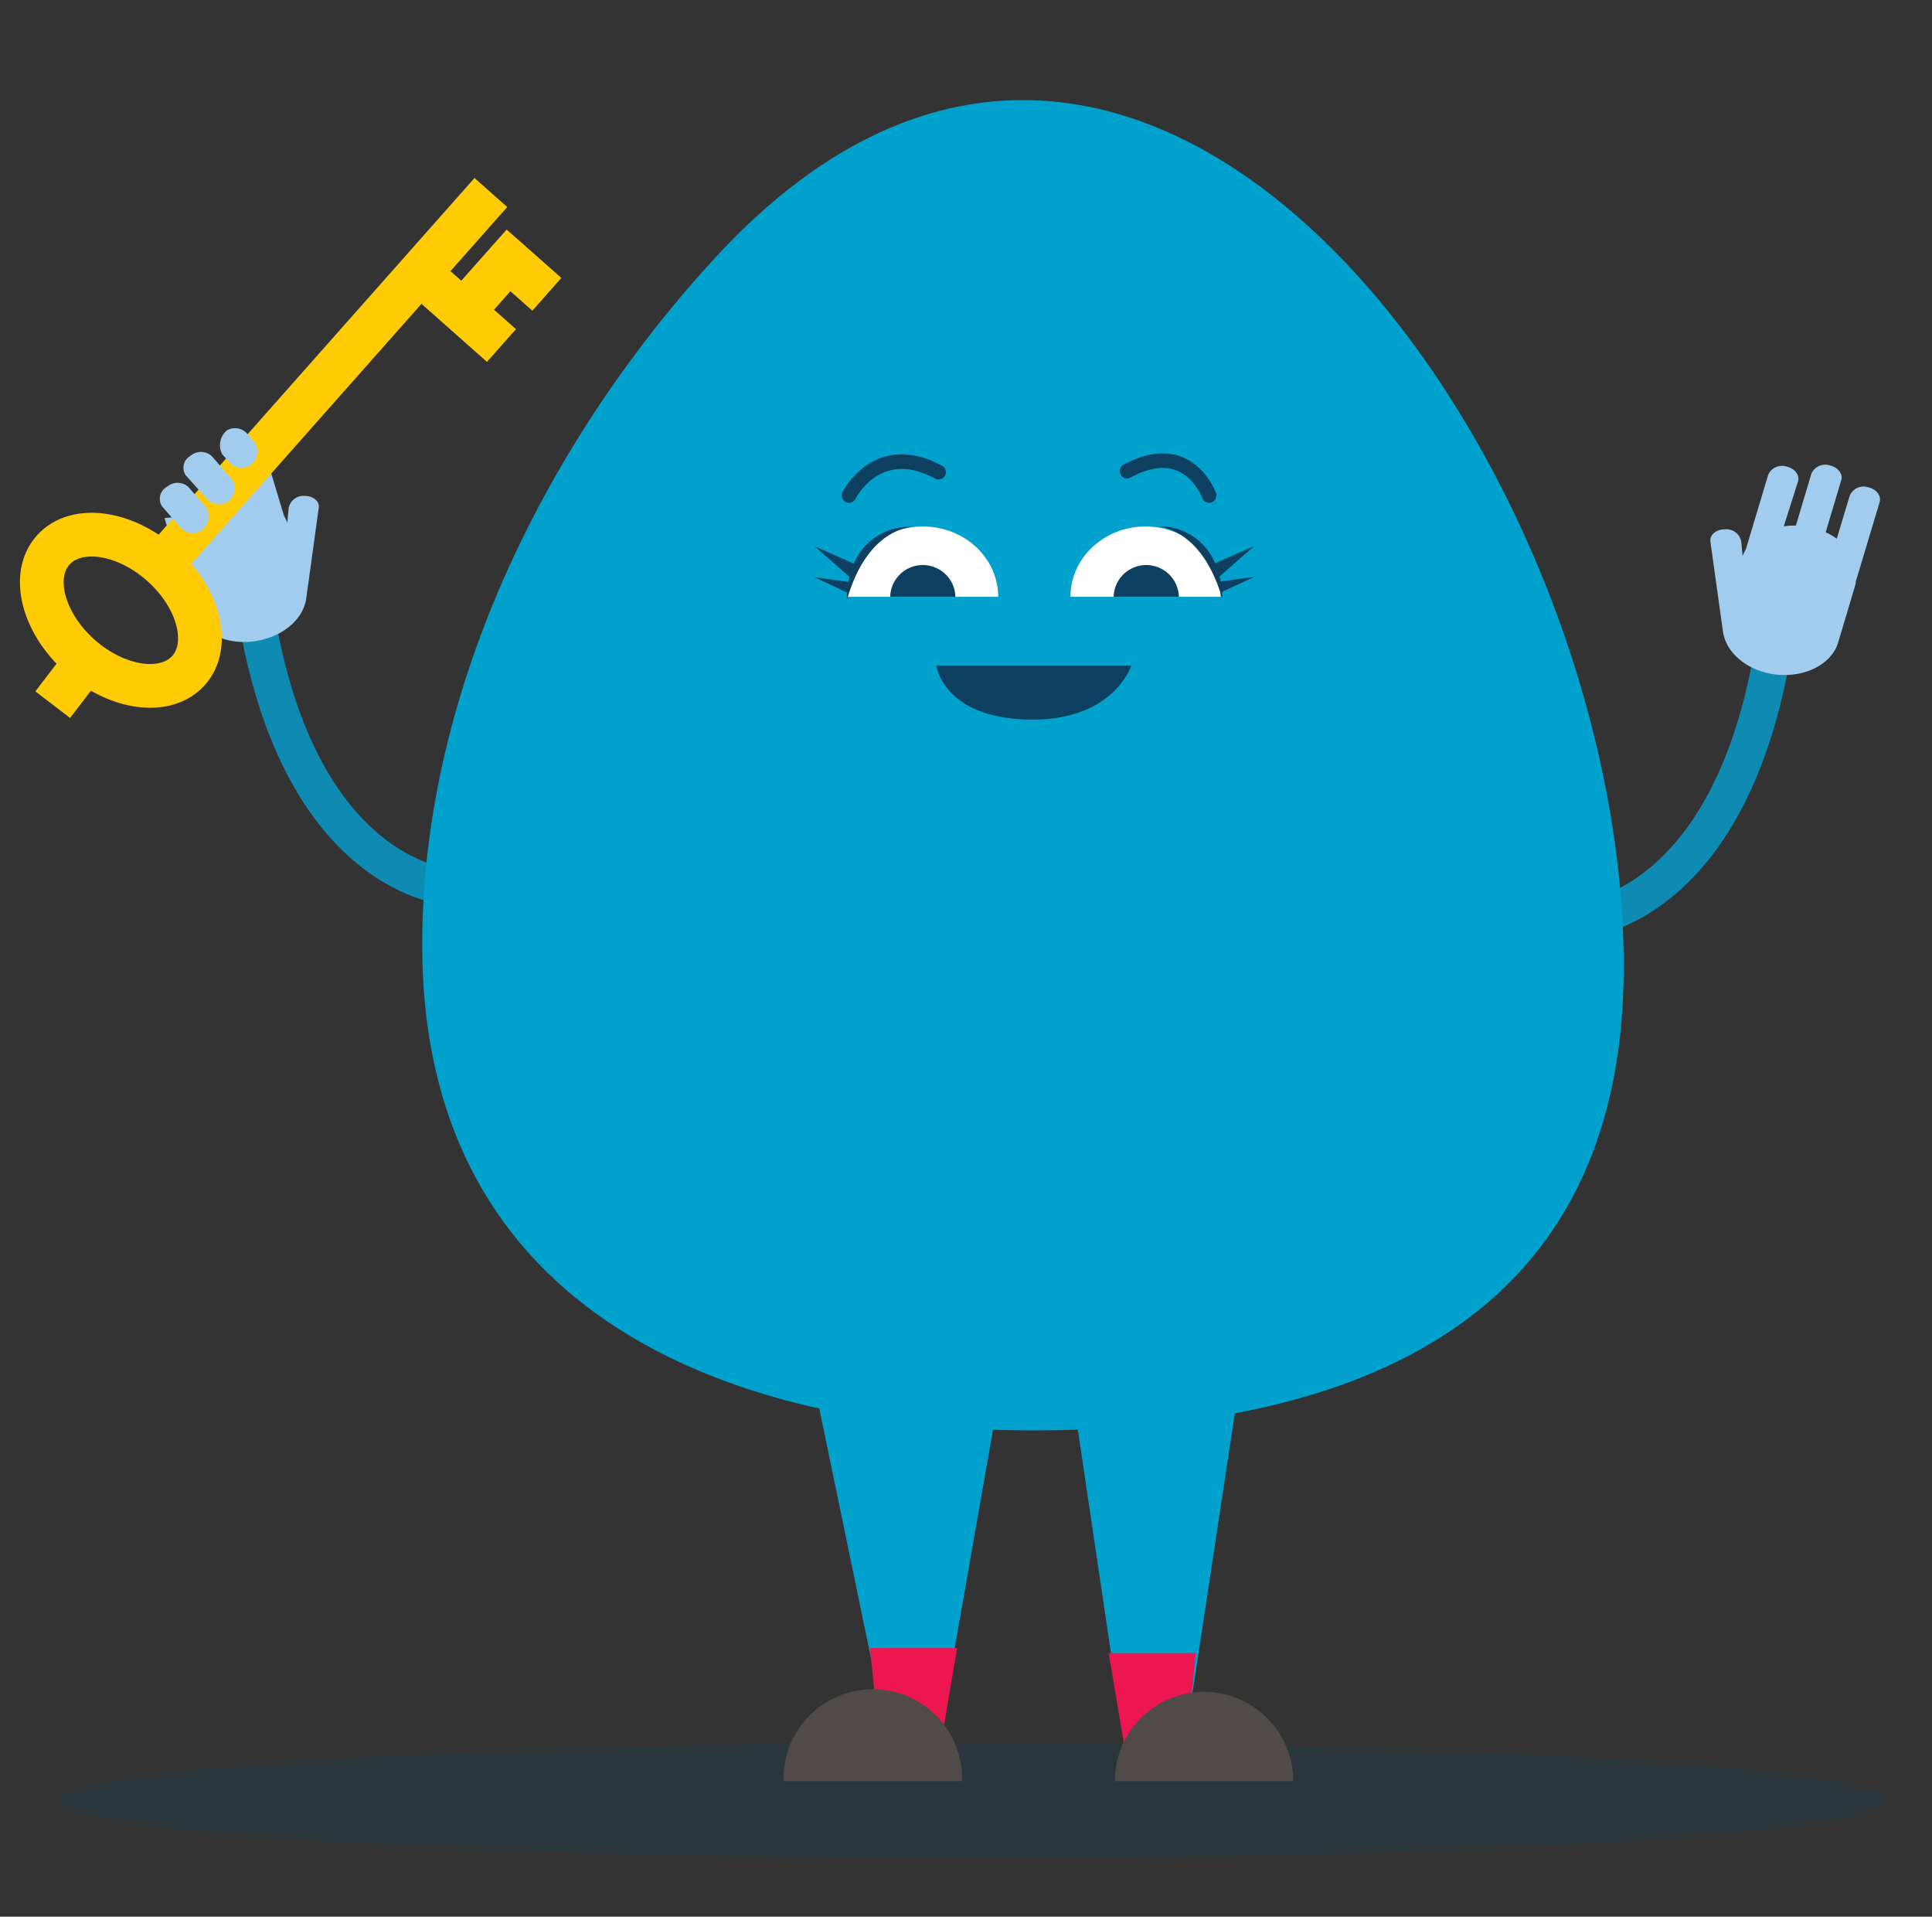 <svg id="Layer_1" data-name="Layer 1" xmlns="http://www.w3.org/2000/svg" viewBox="0 0 766.47 760.21"><rect x="0" y="0" width="766.47" height="760.21" fill="#333333" stroke="none"/><defs><style>.cls-1{fill:#0b4060;opacity:0.2;}.cls-2,.cls-3,.cls-5,.cls-9{fill:none;}.cls-2,.cls-5{stroke:#ffcb05;}.cls-2,.cls-3,.cls-9{stroke-miterlimit:10;}.cls-2{stroke-width:17.35px;}.cls-3{stroke:#0f8ab2;stroke-width:14.51px;}.cls-3,.cls-9{stroke-linecap:round;}.cls-4{fill:#a2cced;}.cls-5{stroke-miterlimit:10;stroke-width:17.35px;}.cls-6{fill:#00a1cd;}.cls-7{fill:#ed1651;}.cls-8{fill:#504b48;}.cls-9{stroke:#0d4060;stroke-width:5.79px;}.cls-10{fill:#0d4060;}.cls-11{fill:#fff;}</style></defs><ellipse class="cls-1" cx="385.92" cy="714.12" rx="361.97" ry="22.95"/><line class="cls-2" x1="172.69" y1="113.78" x2="198.94" y2="137.04"/><polyline class="cls-2" points="216.95 116.73 201.74 103.28 183.73 123.58"/><path class="cls-3" d="M180.05,352.06S116.47,350.37,100.42,236"/><path class="cls-4" d="M121,196.69a6,6,0,0,0-6.46,4.68l-.57,6a13.3,13.3,0,0,0-1.3-2.78L105,179.13A47.72,47.72,0,0,1,96,191.41l1.2,4.05a28.09,28.09,0,0,0-4.76-.34v-.39a48,48,0,0,1-27.16,10.74l3.59,12.07a.49.49,0,0,0,0,.24v.52l7,23.44c2.84,9.51,15.36,15.09,27.79,12.07,9.78-2.2,16.69-8.87,17.8-16.23l5-36.21C126.82,198.87,124.32,196.72,121,196.69Z"/><ellipse class="cls-5" cx="47.95" cy="242.05" rx="24.32" ry="35.94" transform="translate(-165.02 117.43) rotate(-48.46)"/><line class="cls-2" x1="64.91" y1="222.91" x2="194.74" y2="76.36"/><line class="cls-2" x1="31.93" y1="265.1" x2="20.91" y2="279.49"/><polyline class="cls-6" points="468.45 702.1 491.35 550.93 425.21 550.93 448.29 706.47 465.91 695.31"/><polyline class="cls-6" points="353.09 694.1 324.31 555.24 396.03 555.24 370.26 702.1 345.64 694.1"/><polygon class="cls-7" points="345.13 653.67 379.74 653.67 371.26 703.34 350.2 703.34 345.13 653.67"/><polygon class="cls-7" points="439.81 655.66 474.42 655.66 469.29 705.33 448.23 705.33 439.81 655.66"/><path class="cls-8" d="M310.85,706.47a35.42,35.42,0,1,1,70.82-2.06c0,.68,0,1.37,0,2.06"/><path class="cls-8" d="M442.29,706.47a35.39,35.39,0,1,1,70.78-.06v.06"/><path class="cls-3" d="M625.14,365.12s63.57-1.69,79.63-116.08"/><path class="cls-4" d="M683.58,250.76c1.15,7.37,8.06,14.07,17.84,16.24,12.43,2.8,24.92-2.69,27.79-12.07l7-23.45a1.93,1.93,0,0,1,0-.48v-.24l9.5-31.65c.73-2.48-1.33-5.13-4.59-5.86a6,6,0,0,0-7.24,3.2l-5.19,17.23a23.28,23.28,0,0,0-4.4-2.56l6.18-20.67c.76-2.48-1.29-5.1-4.55-5.86a6,6,0,0,0-7.27,3.2l-6.19,20.67a28.53,28.53,0,0,0-4.8.3l5.67-17.86c.73-2.47-1.32-5.13-4.58-5.85a6,6,0,0,0-7.24,3.19l-8.87,29.57a13.79,13.79,0,0,0-1.3,2.78l-.58-6a6,6,0,0,0-6.6-4.62h0c-3.32,0-5.86,2.14-5.62,4.74"/><path class="cls-6" d="M167.5,374.81c0-102.59,51-202.16,117-273.43C454.69-82,644.18,182.84,644.18,383.29c0,148-117.2,184.05-234.45,184.05S167.5,522.84,167.5,374.81Z"/><path class="cls-9" d="M336.8,196.54s11.13-22.54,35.57-9.26"/><path class="cls-9" d="M479.7,196.54s-8.15-23-32.59-9.68"/><path class="cls-10" d="M448.8,264S441.92,286.1,408,285.4,371.5,264,371.5,264Z"/><path class="cls-11" d="M424.67,236.7c0-15.38,13.33-27.88,29.75-27.88s29.78,12.5,29.78,27.88"/><path class="cls-10" d="M441.8,236.7a12.95,12.95,0,0,1,25.89,0"/><path class="cls-11" d="M336.2,236.7c0-15.38,13.39-27.88,29.93-27.88S396,221.32,396,236.7"/><path class="cls-10" d="M353.15,236.7a12.95,12.95,0,0,1,25.89,0"/><path class="cls-10" d="M338.73,223.55l-15.45-6.82L337,228.8c-.18.66-.3,1.33-.42,2l-13.43-1.84L336,235v3c7.15-25.22,21.54-28.57,25.64-29A23.83,23.83,0,0,0,338.73,223.55Z"/><path class="cls-10" d="M497.65,228.8l-13.42,1.87a7.92,7.92,0,0,0-.42-2l13.72-12.07-15.47,6.82a23.8,23.8,0,0,0-22.76-14.67c4.11.46,18.5,3.8,25.68,29,0-1-.05-2-.15-3Z"/><path class="cls-4" d="M100.54,183.24h0a6.4,6.4,0,0,0,0-8.36l-2.2-2.51A6.41,6.41,0,0,0,90,170.71a7.68,7.68,0,0,0-1.84,9.45L91,183.39a6.34,6.34,0,0,0,9,.48A6.05,6.05,0,0,0,100.54,183.24Z"/><path class="cls-4" d="M91.55,197.87h0a6.32,6.32,0,0,0,0-8.33l-7.63-8.72a6.4,6.4,0,0,0-8.39,0,5.38,5.38,0,0,0-2.08,7.31,4.11,4.11,0,0,0,.24.39l8.36,9.35a6.27,6.27,0,0,0,8.85.65A6.65,6.65,0,0,0,91.55,197.87Z"/><path class="cls-4" d="M81.35,208.88a6.29,6.29,0,0,0,0-8.17l-6.7-7.64a6.38,6.38,0,0,0-8.38,0,5.41,5.41,0,0,0-2.25,7.3c.1.18.2.35.31.52l7.31,8.33a6.3,6.3,0,0,0,8.88.73,5.68,5.68,0,0,0,.74-.73Z"/></svg>